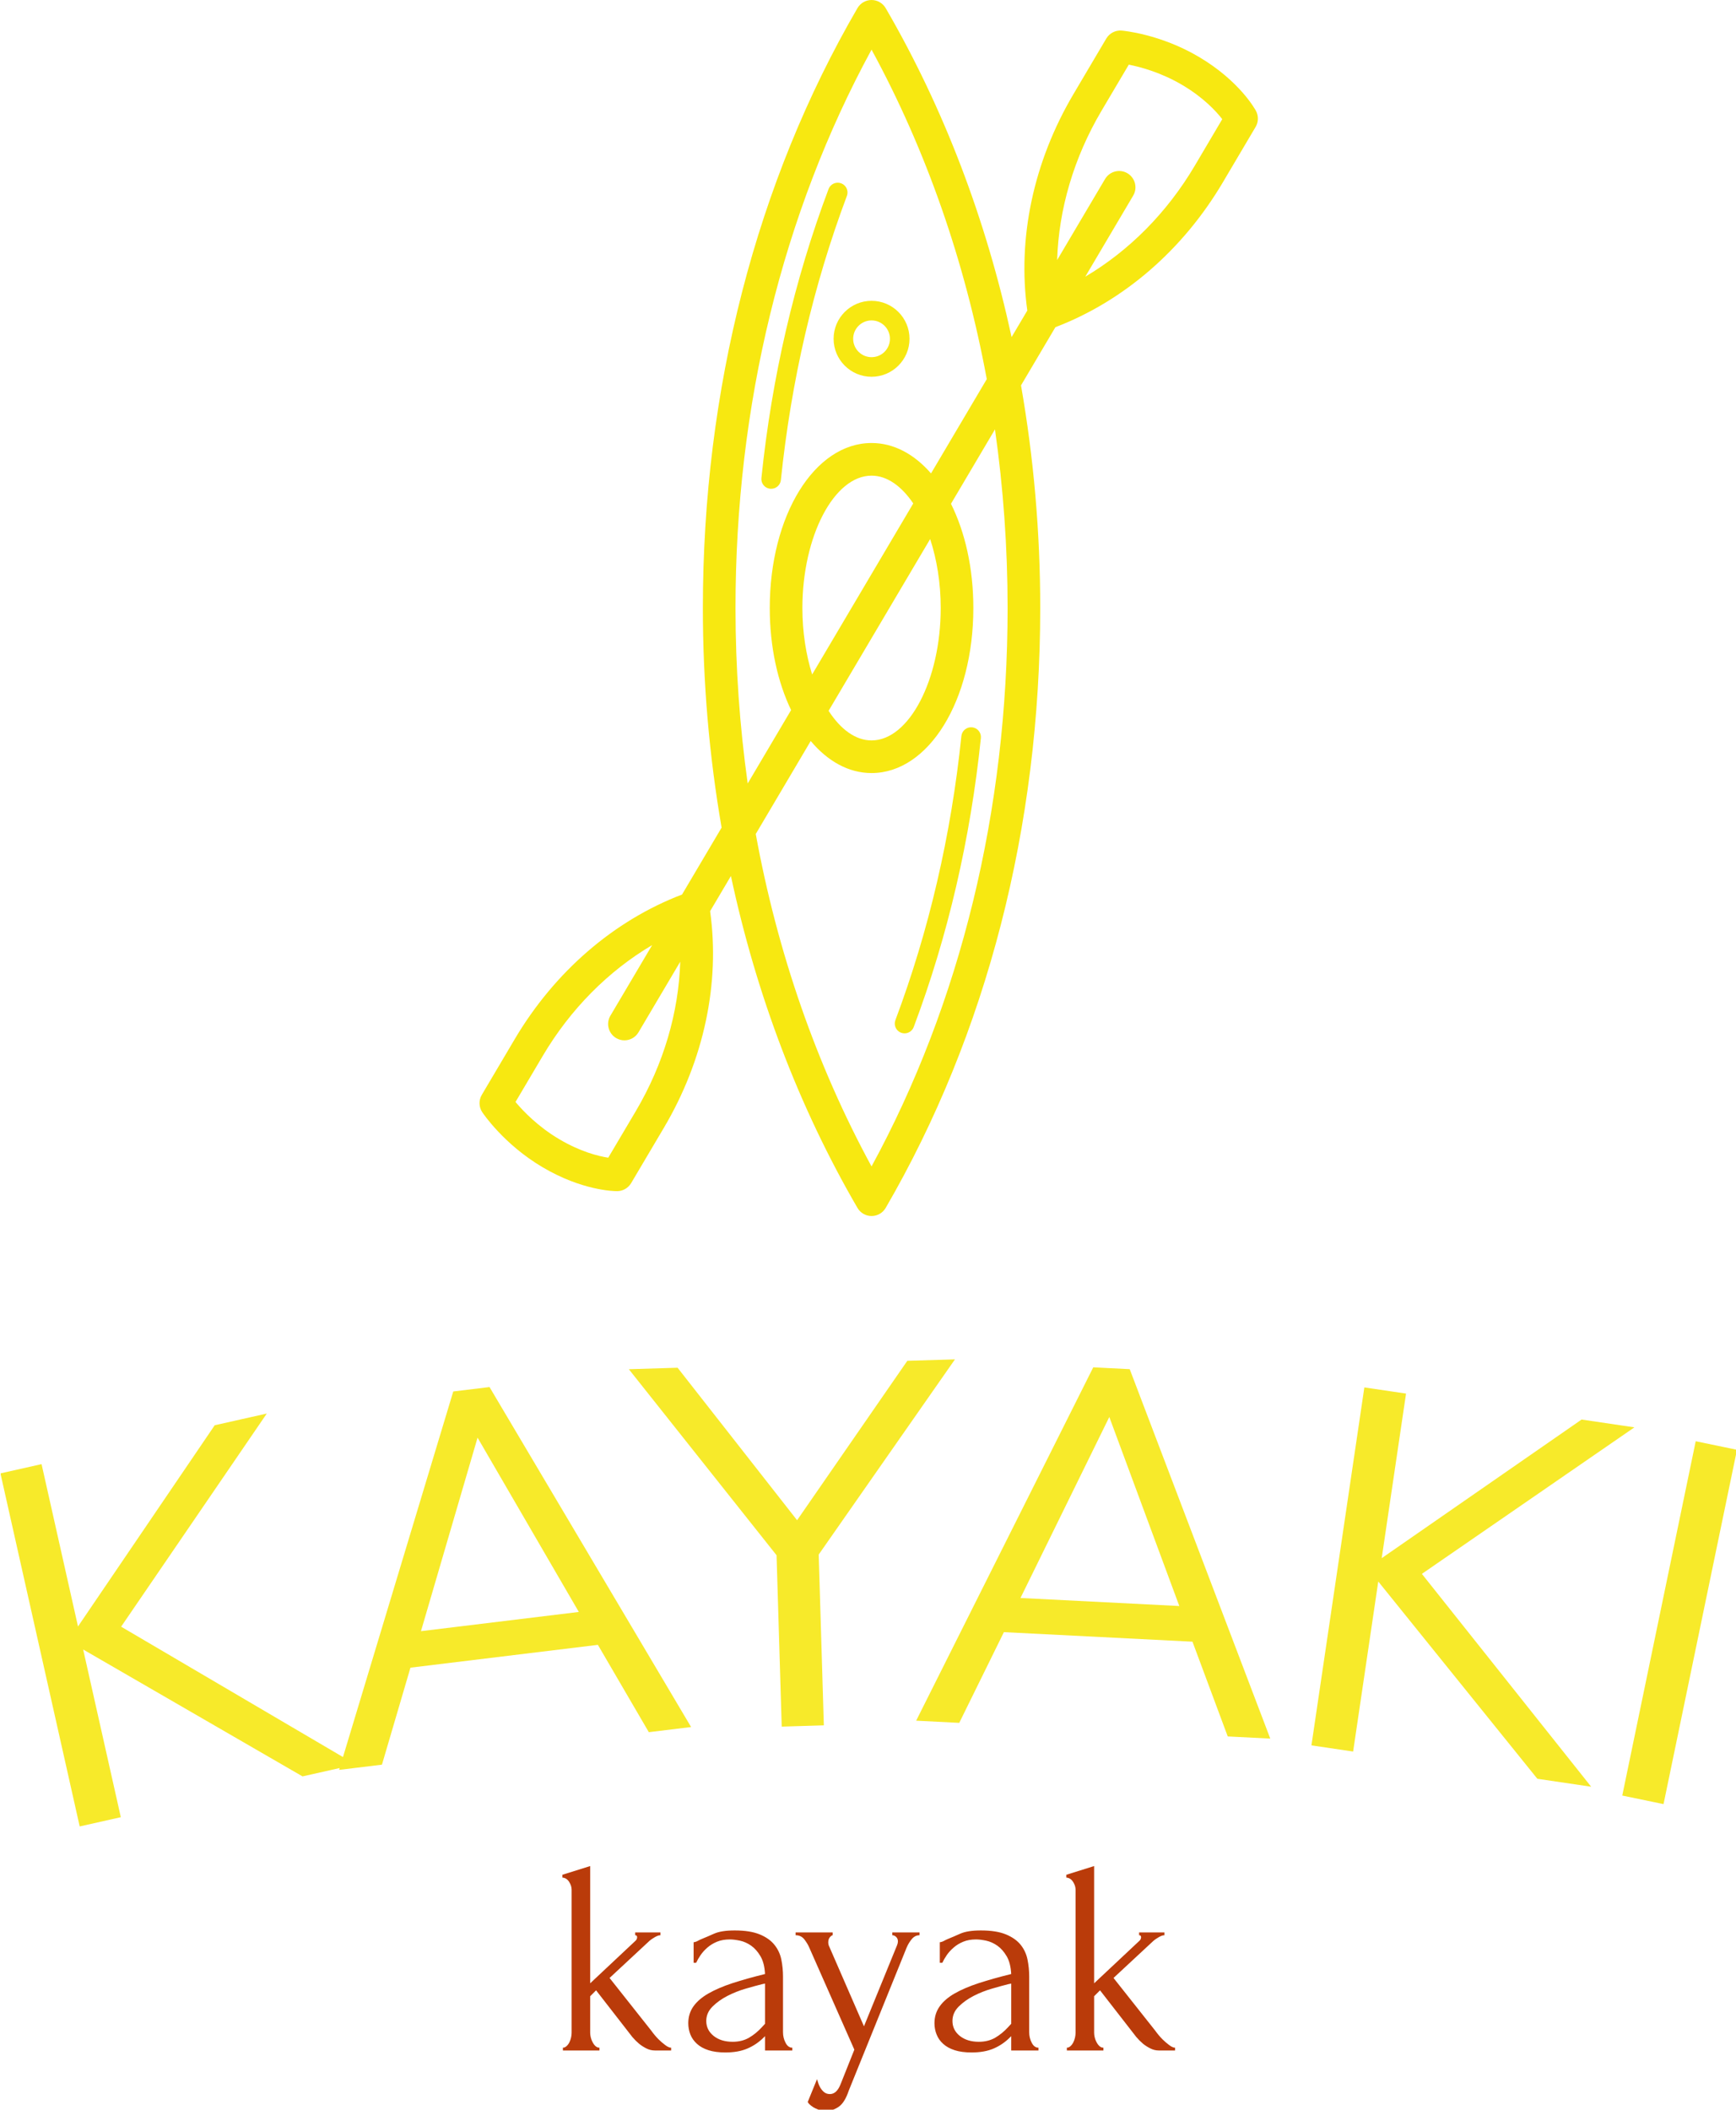 <svg xmlns="http://www.w3.org/2000/svg" version="1.1" xmlns:xlink="http://www.w3.org/1999/xlink" xmlns:svgjs="http://svgjs.dev/svgjs" width="1000" height="1215" viewBox="0 0 1000 1215"><g transform="matrix(1,0,0,1,0.411,0.372)"><svg viewBox="0 0 269 327" data-background-color="#e65728" preserveAspectRatio="xMidYMid meet" height="1215" width="1000" xmlns="http://www.w3.org/2000/svg" xmlns:xlink="http://www.w3.org/1999/xlink"><g id="tight-bounds" transform="matrix(1,0,0,1,-0.111,-0.1)"><svg viewBox="0 0 269.221 327.2" height="327.2" width="269.221"><g><svg viewBox="0 0 395.52 480.698" height="327.2" width="269.221"><g transform="matrix(1,0,0,1,0,309.555)"><svg viewBox="0 0 395.52 171.143" height="171.143" width="395.52"><g id="textblocktransform"><svg viewBox="0 0 395.52 171.143" height="171.143" width="395.52" id="textblock"><g><svg viewBox="0 0 395.52 106.356" height="106.356" width="395.52"><g transform="matrix(1,0,0,1,0,0)"><svg width="395.52" viewBox="-0.743 -31.572 154.513 41.549" height="106.356" data-palette-color="#f7ea2a"><path d="M9.996-7.793l20.862 12.257-4.723 1.061-19.517-11.288 3.35 14.918-3.659 0.822-7.052-31.408 3.659-0.822 3.242 14.441 12.164-17.9 4.634-1.041zM60.71 1.134l-3.762 0.458-4.532-7.769-16.677 2.03-2.536 8.629-3.812 0.464 10.157-33.664 3.226-0.392zM41.71-24.609l-5.036 17.215 14.046-1.71zM79.949-31.445l4.238-0.127-12.123 17.363 0.457 15.193-3.748 0.113-0.459-15.244-13.144-16.551 4.338-0.131 10.633 13.566zM112.244 2.163l-3.785-0.192-3.138-8.429-16.779-0.849-3.972 8.07-3.835-0.194 15.758-31.434 3.245 0.164zM97.921-26.447l-7.903 16.101 14.132 0.715zM125.733-12.491l15.063 18.936-4.788-0.708-14.156-17.549-2.236 15.126-3.71-0.548 4.708-31.844 3.71 0.548-2.165 14.641 17.785-12.332 4.699 0.695zM147.235 7.991l-3.672-0.761 6.535-31.52 3.672 0.762z" opacity="1" transform="matrix(1,0,0,1,0,0)" fill="#f7ea2a" class="wordmark-text-0" data-fill-palette-color="primary" id="text-0"></path></svg></g></svg></g><g transform="matrix(1,0,0,1,127.976,115.379)"><svg viewBox="0 0 139.569 55.764" height="55.764" width="139.569"><g transform="matrix(1,0,0,1,0,0)"><svg width="139.569" viewBox="2.4 -32.8 108.99 43.55" height="55.764" data-palette-color="#ba3b0a"><path d="M21.75 0L18.9 0Q18.05 0 17.32-0.38 16.6-0.75 16.05-1.2L16.05-1.2Q15.4-1.75 14.85-2.4L14.85-2.4 8.4-10.7 7.35-9.65 7.35-3.15Q7.35-2.8 7.45-2.35 7.55-1.9 7.78-1.48 8-1.05 8.3-0.78 8.6-0.5 9-0.5L9-0.5 9 0 2.5 0 2.5-0.5Q2.85-0.5 3.15-0.78 3.45-1.05 3.65-1.45 3.85-1.85 3.95-2.3 4.05-2.75 4.05-3.15L4.05-3.15 4.05-28.6Q4.05-29.3 3.6-30 3.15-30.7 2.4-30.75L2.4-30.75 2.4-31.25 7.35-32.8 7.35-11.95 15.45-19.55Q15.7-19.8 15.7-20.15L15.7-20.15Q15.7-20.5 15.35-20.5L15.35-20.5 15.35-21 19.85-21 19.85-20.5Q19.55-20.5 19.23-20.35 18.9-20.2 18.6-20L18.6-20Q18.25-19.8 17.9-19.5L17.9-19.5 10.8-12.9 18.2-3.55Q18.85-2.65 19.5-2L19.5-2Q20.05-1.45 20.68-0.98 21.3-0.5 21.75-0.5L21.75-0.5 21.75 0ZM43.3 0L38.45 0 38.45-2.55 38.2-2.3Q36.95-1.05 35.32-0.35 33.7 0.35 31.4 0.35L31.4 0.35Q29.65 0.35 28.4-0.05 27.15-0.45 26.35-1.18 25.55-1.9 25.17-2.85 24.8-3.8 24.8-4.85L24.8-4.85Q24.8-6.55 25.72-7.85 26.65-9.15 28.4-10.15 30.15-11.15 32.67-11.98 35.2-12.8 38.45-13.6L38.45-13.6Q38.35-15.55 37.65-16.75 36.95-17.95 36-18.63 35.05-19.3 34-19.53 32.95-19.75 32.2-19.75L32.2-19.75Q30.9-19.75 29.92-19.35 28.95-18.95 28.22-18.32 27.5-17.7 27-16.98 26.5-16.25 26.2-15.6L26.2-15.6 25.75-15.6 25.75-19.25Q26.15-19.3 26.5-19.5 26.85-19.7 27.35-19.9L27.35-19.9Q28.1-20.2 29.4-20.78 30.7-21.35 33.05-21.35L33.05-21.35Q35.8-21.35 37.5-20.65 39.2-19.95 40.12-18.8 41.05-17.65 41.35-16.18 41.65-14.7 41.65-13.15L41.65-13.15 41.65-3.25Q41.65-2.25 42.1-1.38 42.55-0.5 43.3-0.5L43.3-0.5 43.3 0ZM37.9-4.15L38.45-4.75 38.45-11.9 37.95-11.8Q36.75-11.5 35.02-11 33.3-10.5 31.75-9.7 30.2-8.9 29.1-7.8 28-6.7 28-5.25L28-5.25Q28-3.65 29.3-2.6 30.6-1.55 32.7-1.55L32.7-1.55Q34.35-1.55 35.6-2.27 36.85-3 37.9-4.15L37.9-4.15ZM63.64-18.3L53.34 7.15Q52.64 9.25 51.57 10 50.49 10.75 49.34 10.75L49.34 10.75Q48.59 10.75 48.02 10.55 47.45 10.35 47.02 10.08 46.59 9.8 46.34 9.55 46.09 9.3 46.05 9.15L46.05 9.15 47.7 5.1Q47.95 6 48.2 6.45L48.2 6.45Q48.45 6.95 48.89 7.35 49.34 7.75 49.99 7.75L49.99 7.75Q51.2 7.75 51.89 6L51.89 6 54.34-0.15 46.3-18.35Q46.05-18.95 45.47-19.73 44.89-20.5 43.89-20.5L43.89-20.5 43.89-21 50.49-21 50.49-20.5Q50.3-20.5 49.99-20.15 49.7-19.8 49.7-19.25L49.7-19.25Q49.7-18.8 49.89-18.45L49.89-18.45 56.05-4.3 61.95-18.75Q62.09-19.1 62.09-19.4L62.09-19.4Q62.09-19.9 61.77-20.2 61.45-20.5 61.09-20.5L61.09-20.5 61.09-21 65.94-21 65.94-20.5Q65.14-20.5 64.57-19.83 64-19.15 63.64-18.3L63.64-18.3ZM87.09 0L82.24 0 82.24-2.55 81.99-2.3Q80.74-1.05 79.12-0.35 77.49 0.35 75.19 0.35L75.19 0.35Q73.44 0.35 72.19-0.05 70.94-0.45 70.14-1.18 69.34-1.9 68.97-2.85 68.59-3.8 68.59-4.85L68.59-4.85Q68.59-6.55 69.52-7.85 70.44-9.15 72.19-10.15 73.94-11.15 76.47-11.98 78.99-12.8 82.24-13.6L82.24-13.6Q82.14-15.55 81.44-16.75 80.74-17.95 79.79-18.63 78.84-19.3 77.79-19.53 76.74-19.75 75.99-19.75L75.99-19.75Q74.69-19.75 73.72-19.35 72.74-18.95 72.02-18.32 71.29-17.7 70.79-16.98 70.29-16.25 69.99-15.6L69.99-15.6 69.54-15.6 69.54-19.25Q69.94-19.3 70.29-19.5 70.64-19.7 71.14-19.9L71.14-19.9Q71.89-20.2 73.19-20.78 74.49-21.35 76.84-21.35L76.84-21.35Q79.59-21.35 81.29-20.65 82.99-19.95 83.92-18.8 84.84-17.65 85.14-16.18 85.44-14.7 85.44-13.15L85.44-13.15 85.44-3.25Q85.44-2.25 85.89-1.38 86.34-0.5 87.09-0.5L87.09-0.5 87.09 0ZM81.69-4.15L82.24-4.75 82.24-11.9 81.74-11.8Q80.54-11.5 78.82-11 77.09-10.5 75.54-9.7 73.99-8.9 72.89-7.8 71.79-6.7 71.79-5.25L71.79-5.25Q71.79-3.65 73.09-2.6 74.39-1.55 76.49-1.55L76.49-1.55Q78.14-1.55 79.39-2.27 80.64-3 81.69-4.15L81.69-4.15ZM111.39 0L108.54 0Q107.69 0 106.97-0.38 106.24-0.75 105.69-1.2L105.69-1.2Q105.04-1.75 104.49-2.4L104.49-2.4 98.04-10.7 96.99-9.65 96.99-3.15Q96.99-2.8 97.09-2.35 97.19-1.9 97.42-1.48 97.64-1.05 97.94-0.78 98.24-0.5 98.64-0.5L98.64-0.5 98.64 0 92.14 0 92.14-0.5Q92.49-0.5 92.79-0.78 93.09-1.05 93.29-1.45 93.49-1.85 93.59-2.3 93.69-2.75 93.69-3.15L93.69-3.15 93.69-28.6Q93.69-29.3 93.24-30 92.79-30.7 92.04-30.75L92.04-30.75 92.04-31.25 96.99-32.8 96.99-11.95 105.09-19.55Q105.34-19.8 105.34-20.15L105.34-20.15Q105.34-20.5 104.99-20.5L104.99-20.5 104.99-21 109.49-21 109.49-20.5Q109.19-20.5 108.87-20.35 108.54-20.2 108.24-20L108.24-20Q107.89-19.8 107.54-19.5L107.54-19.5 100.44-12.9 107.84-3.55Q108.49-2.65 109.14-2L109.14-2Q109.69-1.45 110.32-0.98 110.94-0.5 111.39-0.5L111.39-0.5 111.39 0Z" opacity="1" transform="matrix(1,0,0,1,0,0)" fill="#ba3b0a" class="slogan-text-1" data-fill-palette-color="secondary" id="text-1"></path></svg></g></svg></g></svg></g></svg></g><g transform="matrix(1,0,0,1,109.118,0)"><svg viewBox="0 0 177.284 276.909" height="276.909" width="177.284"><g><svg xmlns="http://www.w3.org/2000/svg" xmlns:xlink="http://www.w3.org/1999/xlink" version="1.1" x="0" y="0" viewBox="21.367 5.086 57.267 89.449" enable-background="new 0 0 100 100" xml:space="preserve" height="276.909" width="177.284" class="icon-icon-0" data-fill-palette-color="accent" id="icon-0"><g fill="#f7e811" data-fill-palette-color="accent"><path fill="#f7e811" d="M56.819 59.229c-0.754 7.292-2.388 14.323-4.855 20.897-0.14 0.372 0.049 0.788 0.42 0.927 0.084 0.031 0.17 0.046 0.253 0.046 0.292 0 0.567-0.178 0.676-0.468 2.513-6.689 4.174-13.841 4.94-21.254 0.041-0.396-0.248-0.75-0.643-0.791C57.212 58.546 56.86 58.833 56.819 59.229z" data-fill-palette-color="accent"></path><path fill="#f7e811" d="M42.824 41.041c0.364 0 0.678-0.276 0.715-0.646 0.754-7.293 2.389-14.324 4.855-20.896 0.142-0.373-0.048-0.789-0.42-0.928-0.374-0.139-0.788 0.048-0.929 0.422-2.512 6.687-4.173 13.839-4.939 21.254-0.041 0.396 0.246 0.75 0.643 0.791C42.772 41.04 42.798 41.042 42.824 41.041z" data-fill-palette-color="accent"></path><path fill="#f7e811" d="M47.417 30.007c0 1.541 1.252 2.793 2.792 2.794 1.541-0.001 2.794-1.253 2.794-2.794s-1.253-2.793-2.794-2.793C48.67 27.214 47.417 28.467 47.417 30.007zM50.209 28.655c0.746 0 1.354 0.606 1.353 1.353 0.001 0.746-0.605 1.352-1.352 1.352-0.746 0-1.353-0.606-1.353-1.352C48.857 29.262 49.465 28.655 50.209 28.655z" data-fill-palette-color="accent"></path><path fill="#f7e811" d="M78.496 13.25c-0.048-0.089-1.181-2.193-4.198-3.977-2.843-1.684-5.568-1.926-5.683-1.937-0.46-0.04-0.899 0.19-1.135 0.585l-2.412 4.081c-2.95 4.988-4.139 10.625-3.399 15.927l-1.156 1.954c-1.878-8.669-4.988-16.842-9.264-24.2-0.217-0.369-0.611-0.597-1.04-0.597-0.427 0-0.821 0.228-1.037 0.598-7.44 12.797-11.374 28.056-11.373 44.127-0.001 5.503 0.472 10.907 1.378 16.154l-2.911 4.922c-5.006 1.911-9.372 5.669-12.319 10.654l-2.413 4.081c-0.234 0.396-0.222 0.891 0.032 1.274 0.064 0.096 1.591 2.366 4.434 4.047 2.896 1.713 5.221 1.763 5.477 1.763 0.006 0 0.023 0 0.031 0 0.417-0.008 0.8-0.231 1.014-0.59l2.414-4.079c2.948-4.986 4.137-10.622 3.397-15.927l1.53-2.585c1.872 8.749 4.998 16.996 9.31 24.412 0.216 0.371 0.609 0.599 1.038 0.598 0.428 0 0.823-0.228 1.039-0.597 7.438-12.799 11.371-28.059 11.37-44.127 0.001-5.582-0.484-11.061-1.414-16.377l2.531-4.281c5.006-1.911 9.371-5.668 12.319-10.654l2.411-4.078C78.68 14.063 78.689 13.619 78.496 13.25zM32.867 86.816l-2.03 3.429c-0.735-0.114-2.048-0.438-3.615-1.367-1.553-0.918-2.643-2.059-3.208-2.732l2-3.381c2.045-3.461 4.839-6.258 8.053-8.158L30.995 79.8c-0.337 0.571-0.148 1.307 0.423 1.645 0.192 0.114 0.401 0.167 0.61 0.167 0.409 0 0.81-0.21 1.033-0.589l3.072-5.193C36.019 79.56 34.912 83.355 32.867 86.816zM40.2 49.812c0-14.88 3.455-29.031 10.009-41.074 4.022 7.39 6.873 15.577 8.478 24.236l-4.102 6.936c-1.224-1.408-2.728-2.237-4.375-2.237-4.201 0-7.491 5.333-7.49 12.139 0 2.86 0.584 5.454 1.57 7.506l-3.193 5.4C40.508 58.502 40.2 54.189 40.2 49.812zM55.298 49.812c0 5.279-2.329 9.739-5.089 9.739-1.182 0-2.285-0.825-3.16-2.178l7.472-12.634C55.009 46.227 55.299 47.966 55.298 49.812zM45.839 54.7c-0.451-1.449-0.718-3.119-0.718-4.888 0-5.279 2.33-9.738 5.089-9.738 1.143 0 2.208 0.773 3.068 2.045L45.839 54.7zM60.219 49.812c0 14.878-3.455 29.03-10.01 41.076-4.054-7.453-6.921-15.713-8.519-24.454l4.044-6.84c1.242 1.48 2.782 2.357 4.475 2.357 4.201 0 7.491-5.332 7.49-12.14 0.001-2.934-0.612-5.591-1.646-7.667l3.237-5.473C59.901 40.961 60.219 45.353 60.219 49.812zM73.988 17.279c-2.048 3.462-4.839 6.258-8.053 8.158l3.523-5.96c0.338-0.571 0.147-1.308-0.422-1.646-0.57-0.337-1.308-0.147-1.646 0.422l-3.526 5.961c0.116-3.73 1.222-7.525 3.27-10.988l2.002-3.384c0.857 0.169 2.374 0.573 3.938 1.498 1.557 0.921 2.481 1.923 2.938 2.512L73.988 17.279z" data-fill-palette-color="accent"></path></g></svg></g></svg></g><g></g></svg></g><defs></defs></svg><rect width="269.221" height="327.2" fill="none" stroke="none" visibility="hidden"></rect></g></svg></g></svg>